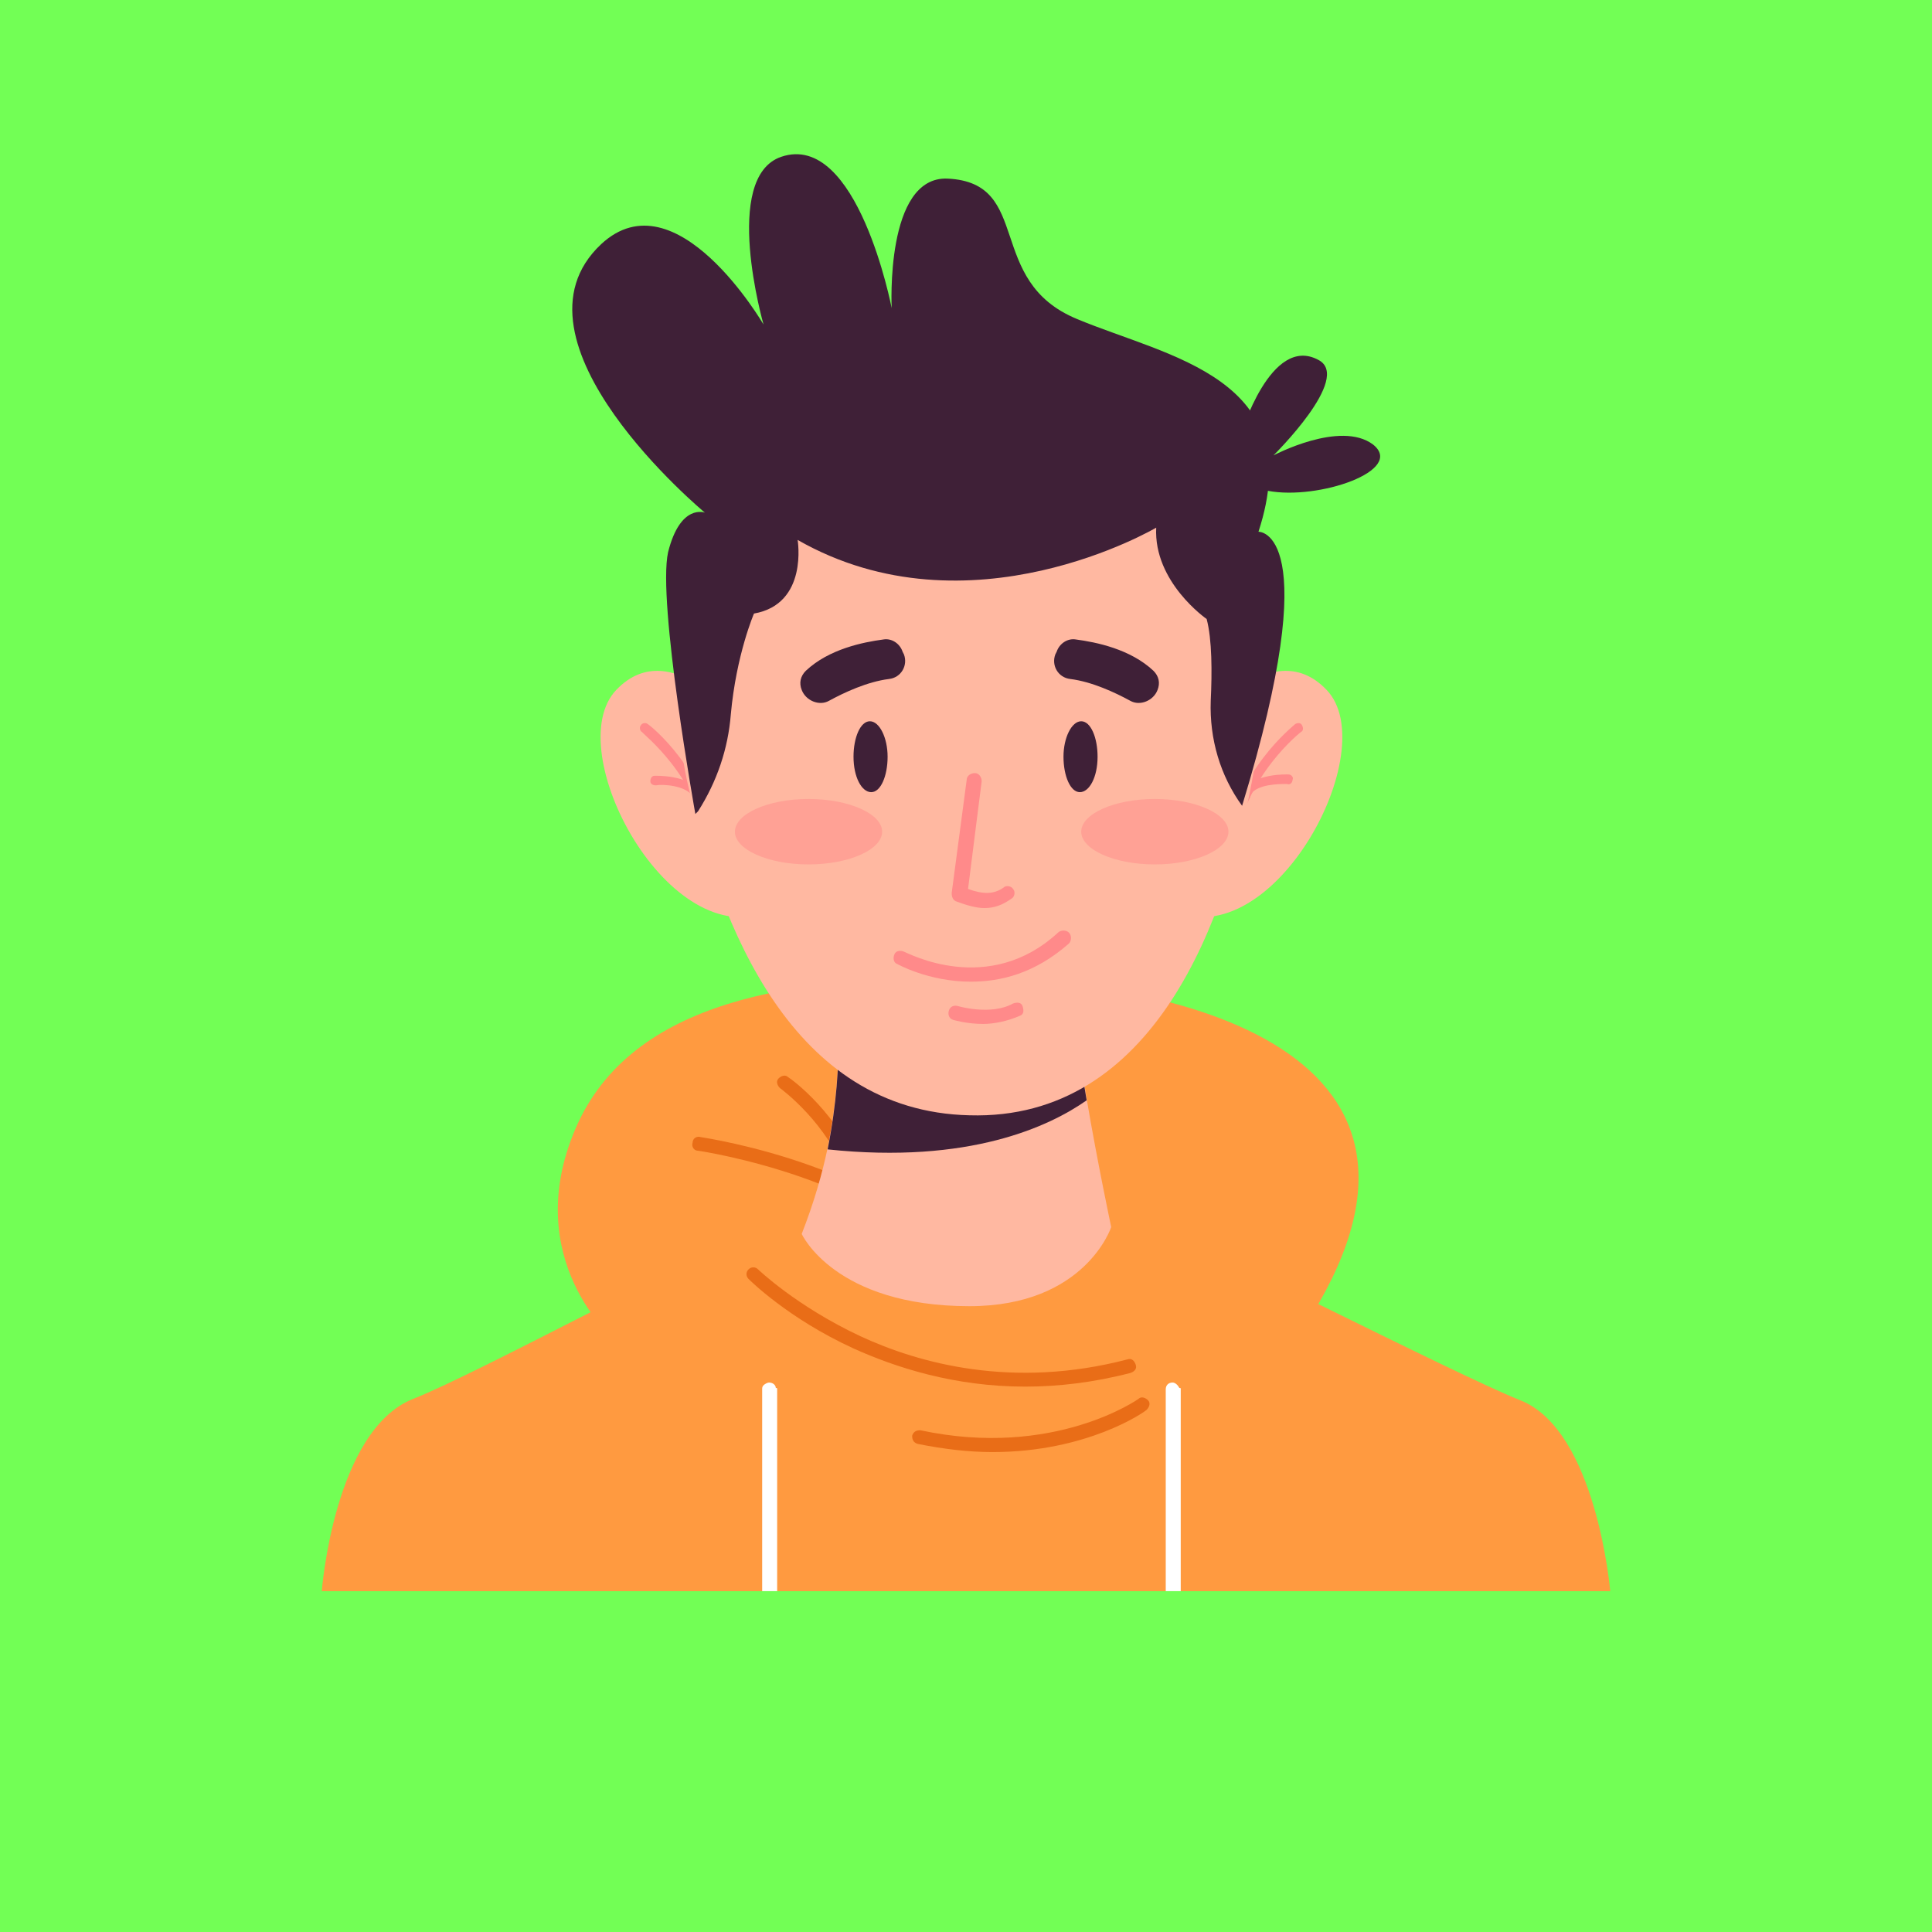 <?xml version="1.0" encoding="utf-8"?>
<!-- Generator: Adobe Illustrator 23.0.5, SVG Export Plug-In . SVG Version: 6.00 Build 0)  -->
<svg version="1.1" xmlns="http://www.w3.org/2000/svg" xmlns:xlink="http://www.w3.org/1999/xlink" x="0px" y="0px"
	 viewBox="0 0 141.7 141.7" style="enable-background:new 0 0 141.7 141.7;" xml:space="preserve">
<style type="text/css">
	.st0{fill:#72FF55;}
	.st1{display:none;}
	.st2{display:inline;}
	.st3{fill:#853F38;}
	.st4{fill:#A9534F;}
	.st5{fill:#FFAC9D;}
	.st6{fill:#E08880;}
	.st7{fill:#438584;}
	.st8{fill:#5CA9A5;}
	.st9{fill:#352836;}
	.st10{fill:#FFFFFF;}
	.st11{fill:#FFEDEE;}
	.st12{opacity:0.1;fill:#352836;}
	.st13{fill:#5996BF;}
	.st14{fill:#6CBBE6;}
	.st15{fill:#FFDEBF;}
	.st16{fill:#DCB9A2;}
	.st17{fill:#EC894B;}
	.st18{fill:#FFA655;}
	.st19{fill:none;stroke:#7F5E6A;stroke-width:1.833;stroke-miterlimit:10;}
	.st20{fill:none;stroke:#7F5E6A;stroke-miterlimit:10;}
	.st21{fill:#F1534F;}
	.st22{fill:#FF6A59;}
	.st23{fill:none;stroke:#7F5E6A;stroke-width:1.434;stroke-miterlimit:10;}
	.st24{fill:#9CC7DC;stroke:#7F5E6A;stroke-width:1.434;stroke-miterlimit:10;}
	.st25{fill:#FF9C7B;}
	.st26{fill:#D97E65;}
	.st27{fill:#7F5E6A;}
	.st28{fill:#987381;}
	.st29{fill:#B26651;}
	.st30{fill:#FF9A40;}
	.st31{fill:#E96D17;}
	.st32{fill:#FFB8A1;}
	.st33{fill:#3F2037;}
	.st34{fill:#FF8A8A;}
	.st35{opacity:0.5;}
</style>
<g id="Layer_1">
	<rect x="0" y="0" class="st0" width="141.7" height="141.7"/>
	<g class="st1">
		<g class="st2">
			<g>
				<path class="st3" d="M61.8,78c0,0-9.7,6.1-4.4,15.4c5.3,9.3,41.8,6.7,23-15.4C64.8,59.7,61.8,78,61.8,78z"/>
			</g>
			<g>
				<path class="st3" d="M97.3,54.4c0,0-4.2,5.1-3.4,10.1c1.2,7.3-9.9,16.9-21.3,13.7s0.8-24.5,0.8-24.5L97.3,54.4z"/>
				<path class="st3" d="M44.1,54.4c0,0,4.2,5.1,3.4,10.1c-1.2,7.3,9.9,16.9,21.3,13.7s-0.8-24.5-0.8-24.5L44.1,54.4z"/>
				<path class="st4" d="M73,70.3c5.2,0.1,10.5-0.9,15.2-3.3c2.5-1.3,4.2-3,5.7-5c0.5-4.1,3.4-7.6,3.4-7.6l-23.8-0.6
					c0,0-5.2,9-5.7,16.2C69.6,70.2,71.3,70.3,73,70.3z"/>
				<path class="st4" d="M47.5,63.6c7.8,4.1,16.8,6.6,25.5,6.7c0.2,0,0.4,0,0.6,0c-0.3-7.2-5.7-16.6-5.7-16.6l-23.8,0.6
					C44.1,54.4,47.8,58.9,47.5,63.6z"/>
			</g>
		</g>
		<g class="st2">
			<g>
				<path class="st5" d="M83.4,88.6c-5.4-2.9-3.9-17.1-3.9-17.1l-8,0.5v-0.5l-0.9,0.3l-0.9-0.3V72l-8-0.5c0,0,1.5,14.1-3.9,17.1
					c-5.4,2.9-38.3,4.4-34.9,37.1h46.9h1.7h46.9C121.8,93,88.8,91.5,83.4,88.6z"/>
				<path class="st6" d="M60.6,84.9c6.4-1,12.8-1.9,19.2-3c-0.9-4.9-0.3-10.5-0.3-10.5l-8,0.5v-0.5l-0.9,0.3l-0.9-0.3V72l-8-0.5
					C61.7,71.5,62.6,79.7,60.6,84.9z"/>
			</g>
			<g>
				<path class="st7" d="M94.3,91.1c-4.7,4.3-11.6,7.2-19.5,8l-4.3,15.3l-2.3-15.2c-8.6-0.5-16.1-3.5-21.1-8.1
					c-11.1,3.6-27.4,11.3-25,34.6h47.7h1.8h47.7C121.8,102.4,105.5,94.7,94.3,91.1z"/>
				<g>
					<path class="st8" d="M68.9,103.1l-0.6-3.9c-8.6-0.5-16.1-3.5-21.1-8.1c-1.9,0.6-3.9,1.3-5.9,2.2
						C45.2,98.7,55.9,102.6,68.9,103.1z"/>
					<path class="st8" d="M100.9,93.6c-2.2-1-4.5-1.9-6.6-2.5c-4.7,4.3-11.6,7.2-19.5,8l-1.1,4C86.3,102.6,96.8,98.8,100.9,93.6z"/>
				</g>
				<path class="st8" d="M69.6,118.1c0,1,0.8,1.8,1.8,1.8s1.8-0.8,1.8-1.8c0-1-0.8-1.8-1.8-1.8S69.6,117.1,69.6,118.1z"/>
			</g>
		</g>
		<g class="st2">
			<g>
				<g>
					<path class="st6" d="M54.9,50.8c-1.6-4.9-5.3-3.8-5.7-3.7c-0.4,0-4.2,0.6-3.6,5.7c0.7,5.1,3.7,7.9,6.5,7.1
						C55,59.5,56.5,55.7,54.9,50.8z"/>
					<path class="st6" d="M86.5,50.8c1.6-4.9,5.3-3.8,5.7-3.7c0.4,0,4.2,0.6,3.6,5.7c-0.7,5.1-3.7,7.9-6.5,7.1
						C86.4,59.5,84.9,55.7,86.5,50.8z"/>
					<path class="st5" d="M51.1,43.4c2-21.5,18.3-20.3,19.8-20.1c1.5-0.2,17.9-1.4,19.8,20.1c2,21.6-7.7,35.8-19.8,35
						C58.7,79.1,49.1,65,51.1,43.4z"/>
				</g>
				<g>
					<path class="st4" d="M50.4,47.4c0,0-1.1,28.3,15.6,31.4C82.7,82,93,68.1,91.5,46l-2.1-0.2c0,0-1.4,22.4-6.4,22.6
						c-5.1,0.2,2.4-7-7.3-7.4c-9.7-0.4-14.5-3.7-15.3,4.5c-0.5,5.5-7.3-3.9-8.1-18.5C51.5,32.5,50.4,47.4,50.4,47.4z"/>
					<path class="st3" d="M53.1,53.5c-0.4-2-0.7-4.2-0.8-6.5c-0.8-14.6-1.9,0.4-1.9,0.4s-0.1,3.1,0.3,7.3
						C51.5,54.3,52.3,53.9,53.1,53.5z"/>
					<path class="st3" d="M91.5,53.7c0.2-2.4,0.2-5,0-7.7l-2.1-0.2c0,0-0.2,3.1-0.7,6.9C89.7,53,90.6,53.4,91.5,53.7z"/>
				</g>
			</g>
			<g>
				<g>
					<path class="st6" d="M73.7,45.9c0.7,2,1.1,3.9,1.4,5.9c0.1,1,0.3,2,0.4,3c0.1,1,0.2,2,0.2,3l0,0.4l-0.3,0.2
						c-0.7,0.4-1.3,0.7-2,1.1c-0.7,0.3-1.4,0.7-2.1,0.9c0.5-0.6,1.1-1.1,1.6-1.6c0.6-0.5,1.1-1,1.7-1.5L74.4,58c-0.2-1-0.4-2-0.5-3
						c-0.1-1-0.2-2-0.3-3C73.5,50,73.5,47.9,73.7,45.9z"/>
				</g>
				<g>
					<path class="st9" d="M86.3,44.3c-1.1-0.4-2-0.7-2.8-1c-0.9-0.3-1.6-0.5-2.4-0.5c-0.7-0.1-1.5,0-2.3,0.2
						c-0.4,0.1-0.8,0.3-1.3,0.4c-0.5,0.2-0.9,0.4-1.5,0.5c0.1-0.5,0.4-1.1,0.6-1.5c0.3-0.4,0.7-0.9,1.2-1.3c0.9-0.7,2.2-1.1,3.5-1
						c1.2,0.1,2.4,0.7,3.2,1.4C85.5,42.2,86.1,43.2,86.3,44.3z"/>
				</g>
				<g>
					<path class="st9" d="M66,44.3c-1.1-0.4-2-0.7-2.8-1c-0.9-0.3-1.6-0.5-2.4-0.5c-0.7-0.1-1.5,0-2.3,0.2c-0.4,0.1-0.8,0.3-1.3,0.4
						c-0.5,0.2-0.9,0.4-1.5,0.5c0.1-0.5,0.4-1.1,0.6-1.5c0.3-0.4,0.7-0.9,1.2-1.3c0.9-0.7,2.2-1.1,3.5-1c1.2,0.1,2.4,0.7,3.2,1.4
						C65.1,42.2,65.7,43.2,66,44.3z"/>
				</g>
				<g>
					<path class="st9" d="M65.3,52.1c-0.4-0.9-0.8-1.7-1.3-2.3c-0.6-0.6-1.3-0.9-2.1-0.9c-0.8,0-1.5,0.2-2.1,0.8
						c-0.5,0.6-0.8,1.5-1,2.4c-0.3-0.9-0.3-2,0.3-3c0.3-0.5,0.7-0.9,1.2-1.2c0.5-0.2,1.1-0.3,1.6-0.3c1.1,0,2.2,0.6,2.8,1.5
						C65.3,50.1,65.5,51.1,65.3,52.1z"/>
				</g>
				<g>
					<path class="st9" d="M83.6,51.8c-0.4-0.9-0.8-1.7-1.3-2.3c-0.6-0.6-1.3-0.9-2.1-0.9c-0.8,0-1.5,0.2-2.1,0.8
						c-0.5,0.6-0.8,1.5-1,2.4c-0.3-0.9-0.3-2,0.3-3c0.3-0.5,0.7-0.9,1.2-1.2c0.5-0.2,1.1-0.3,1.6-0.3c1.1,0,2.2,0.6,2.8,1.5
						C83.6,49.8,83.8,50.8,83.6,51.8z"/>
				</g>
				<path class="st10" d="M79.3,64.4c-3.9,3.8-10.5,3.6-15.5,0.2"/>
			</g>
			<g>
				<g>
					<path class="st3" d="M71.2,26.3c0,0-11.8-2.1-13.7,5.3c-1.9,7.4,0.8,17.3-7.8,15.8c0,0-6.3,1.3-2.3,11.2
						c0,0-11.9-11.4-4.9-19.6c5.7-6.7,3.4-21.3,17.3-23.6C73.8,13.1,71.2,23.6,71.2,26.3z"/>
				</g>
				<g>
					<path class="st4" d="M71.2,26.3c0,0-11.8-2.1-13.7,5.3c-1.9,7.4,0.8,17.3-7.8,15.8c0,0-6.3,1.3-2.3,11.2
						c0,0-11.9-11.4-4.9-19.6c5.7-6.7,3.4-21.3,17.3-23.6C73.8,13.1,71.2,23.6,71.2,26.3z"/>
				</g>
				<g>
					<path class="st4" d="M70.1,26.3c0,0,11.8-2.1,13.7,5.3c1.9,7.4-0.8,17.3,7.8,15.8c0,0,6.3,1.3,2.3,11.2c0,0,11.9-11.4,4.9-19.6
						c-5.7-6.7-3.4-21.3-17.3-23.6C67.6,13.1,70.1,23.6,70.1,26.3z"/>
				</g>
				<g>
					<g>
						<path class="st4" d="M69.9,24.1c1.7,0,3.3,0.1,4.9,0.4c1.6,0.3,3.2,0.7,4.7,1.5c1.5,0.7,3,1.8,4,3.4c0.5,0.8,0.8,1.7,1,2.5
							c0.2,0.9,0.2,1.6,0.3,2.5c0.2,3.2-0.3,6.3-0.2,9.3c0.1,1.4,0.3,2.9,1.3,3.9c0.9,1,2.5,1.2,4,1.2l0,0l0,0
							c0.5,0.1,0.9,0.2,1.4,0.4c0.4,0.2,0.9,0.4,1.2,0.7c0.4,0.3,0.7,0.7,0.9,1.1c0.2,0.4,0.2,0.9,0.2,1.4c0-0.9-0.5-1.8-1.3-2.2
							c-0.7-0.5-1.6-0.7-2.5-0.7l0.1,0c-0.8,0.1-1.6,0.1-2.4,0c-0.8-0.1-1.7-0.4-2.4-1c-0.7-0.6-1.2-1.4-1.5-2.1
							c-0.3-0.8-0.5-1.6-0.6-2.4c-0.4-3.2-0.2-6.3-0.5-9.2c-0.1-0.7-0.2-1.5-0.3-2.1c-0.2-0.6-0.4-1.2-0.8-1.7
							c-0.7-1-1.8-1.8-3.1-2.4c-2.5-1.1-5.6-1.5-8.4-1.5L69.9,24.1z"/>
					</g>
				</g>
			</g>
		</g>
	</g>
	<g class="st1">
		<g class="st2">
			<g>
				<path class="st4" d="M82.9,90.5c-5.1-2.8-3.7-16.2-3.7-16.2l-7.6,0.5v-0.5l-0.8,0.2l-0.8-0.2v0.5l-7.6-0.5
					c0,0,1.4,13.4-3.7,16.2c-5.1,2.8-35.1,4.2-31.9,35.1h43.2h1.6h43.2C118,94.7,88,93.3,82.9,90.5z"/>
				<path class="st3" d="M61.2,87.1c6.1-0.9,12.2-1.8,18.2-2.8c-0.9-4.6-0.3-9.9-0.3-9.9l-7.6,0.5v-0.5l-0.8,0.2l-0.8-0.2v0.5
					l-7.6-0.5C62.3,74.3,63.1,82.1,61.2,87.1z"/>
			</g>
			<g>
				<g>
					<path class="st11" d="M89.3,91.8c-2.7,7.1-10,12.2-18.5,12.2s-15.8-5.1-18.5-12.2c-10.5,2.9-28.9,9-26.3,33.8h44h1.7h44
						C118.2,100.8,99.7,94.7,89.3,91.8z"/>
					<path class="st12" d="M108.4,101.5c-11.2,7.3-24.8,10.1-37.4,14.1c-11.8,3.8-23.8,7-35.8,10h80.3
						C116.8,114.1,113.4,106.5,108.4,101.5z"/>
				</g>
				<g>
					<g>
						<path class="st13" d="M91,92.3v33.3h24.5C118,102.2,101.7,95.4,91,92.3z"/>
						<path class="st13" d="M50.3,92.3c-10.6,3.1-26.8,9.9-24.3,33.3h24.3V92.3z"/>
					</g>
					<path class="st14" d="M50.6,92.3v33.3c0,0-12.3-20.9-11.7-28.1S49.4,89.9,50.6,92.3z"/>
					<path class="st14" d="M90.4,92.3v33.3c0,0,12.3-20.9,11.7-28.1C101.5,90.3,91.6,89.9,90.4,92.3z"/>
				</g>
			</g>
		</g>
		<g class="st2">
			<g>
				<path class="st3" d="M55.9,54.7c-1.5-4.6-5-3.6-5.4-3.5c-0.3,0-4,0.6-3.4,5.4c0.6,4.9,3.5,7.5,6.1,6.7
					C55.9,63,57.4,59.4,55.9,54.7z"/>
				<path class="st3" d="M85.8,54.7c1.5-4.6,5-3.6,5.4-3.5c0.3,0,4,0.6,3.4,5.4c-0.6,4.9-3.5,7.5-6.1,6.7
					C85.7,63,84.3,59.4,85.8,54.7z"/>
				<path class="st4" d="M52.2,47.7C54.1,27.3,69.6,28.4,71,28.6c1.5-0.2,17-1.3,18.8,19.1c1.9,20.5-7.3,33.9-18.8,33.1
					C59.5,81.6,50.4,68.2,52.2,47.7z"/>
			</g>
			<g>
				<g>
					<path class="st3" d="M73.7,50.1c0.7,1.8,1.1,3.7,1.4,5.6c0.1,0.9,0.3,1.9,0.4,2.9c0.1,1,0.1,1.9,0.2,2.9l0,0.5L75.3,62
						c-0.6,0.4-1.3,0.7-1.9,1c-0.7,0.3-1.3,0.6-2,0.9c0.5-0.6,1-1.1,1.5-1.6c0.5-0.5,1.1-1,1.6-1.4l-0.3,0.6
						c-0.2-0.9-0.4-1.9-0.5-2.8c-0.1-0.9-0.2-1.9-0.3-2.9C73.4,53.9,73.4,52,73.7,50.1z"/>
				</g>
				<path class="st10" d="M78.9,67.6c-3.7,3.6-9.9,3.4-14.7,0.2"/>
				<g>
					<path class="st9" d="M85.6,48.5l-2.7-0.9c-0.8-0.3-1.5-0.4-2.2-0.5c-0.7-0.1-1.3,0-2.1,0.2c-0.4,0-0.8,0.2-1.2,0.3
						c-0.4,0.1-0.9,0.3-1.4,0.5c0.1-0.5,0.3-1,0.6-1.5c0.3-0.4,0.6-0.9,1.1-1.2c0.9-0.7,2.1-1.1,3.3-1c1.2,0.1,2.3,0.6,3.1,1.4
						C84.8,46.6,85.4,47.5,85.6,48.5z"/>
				</g>
				<g>
					<path class="st9" d="M66.3,48.5l-2.7-0.9c-0.8-0.3-1.5-0.4-2.2-0.5c-0.7-0.1-1.3,0-2.1,0.2c-0.4,0-0.8,0.2-1.2,0.3
						c-0.4,0.1-0.9,0.3-1.4,0.5c0.1-0.5,0.3-1,0.6-1.5c0.3-0.4,0.6-0.9,1.1-1.2c0.9-0.7,2.1-1.1,3.3-1c1.2,0.1,2.3,0.6,3.1,1.4
						C65.5,46.6,66.1,47.5,66.3,48.5z"/>
				</g>
				<g>
					<path class="st9" d="M65.7,55.9c-0.3-0.8-0.7-1.6-1.3-2.2c-0.5-0.6-1.2-0.9-2-0.8c-0.8,0-1.4,0.2-1.9,0.7
						c-0.5,0.6-0.8,1.4-1,2.3c-0.3-0.9-0.3-1.9,0.2-2.8c0.2-0.5,0.7-0.9,1.2-1.1c0.5-0.2,1-0.3,1.6-0.3c1,0,2.2,0.6,2.7,1.5
						C65.7,54,65.9,55,65.7,55.9z"/>
				</g>
				<g>
					<path class="st9" d="M83.1,55.7c-0.3-0.8-0.7-1.6-1.3-2.2c-0.5-0.6-1.2-0.9-2-0.8c-0.8,0-1.4,0.2-1.9,0.7
						c-0.5,0.6-0.8,1.4-1,2.3c-0.3-0.9-0.3-1.9,0.2-2.8c0.2-0.5,0.7-0.9,1.2-1.1c0.5-0.2,1-0.3,1.6-0.3c1,0,2.2,0.6,2.7,1.5
						C83.1,53.7,83.2,54.7,83.1,55.7z"/>
				</g>
			</g>
			<g>
				<path class="st15" d="M90.6,32c-1-4.2-3.5-5.2-4.7-5.5c-0.7-10.8-29.5-12.7-29.8-10.7c-0.4,2.2,10.2,5.8,10.2,5.8s-19-5-18-0.6
					c0.8,3.6,8.5,3.2,11.3,2.9c-4,0.5-17.7,2.7-11.5,8.9c0.5,0.5,1.1,0.9,1.6,1.3c-0.6,7.7,1.7,25.7,1.7,25.7H53l-0.6-12.4
					c3.1-0.6,4.5-8,5-11.2c5.2,0.1,10.5-1.7,12.5-2.4c-1.2,0.5-3,1.8-1,3.7c2.1,1.9,9.5-0.4,13.2-1.8c0.7,2.9,2.9,11.1,6.2,11.8
					l-0.6,12.4h1.6C89.2,59.7,92,37.6,90.6,32z"/>
				<path class="st16" d="M90.6,32c-1-4.2-3.5-5.2-4.7-5.5c-0.1-2-1.2-3.6-2.9-5.1c-0.9,7.3-6.2,13.5-13,16.5
					c2.9,0.7,8.8-1.2,12-2.3c0.7,2.9,2.9,11.1,6.2,11.8l-0.6,12.4h1.6C89.2,59.7,92,37.6,90.6,32z"/>
			</g>
		</g>
	</g>
	<g class="st1">
		<g class="st2">
			<g>
				<path class="st5" d="M82.8,89.4C77.5,86.6,79,72.8,79,72.8l-7.8,0.5v-0.5L70.3,73l-0.8-0.3v0.5l-7.8-0.5c0,0,1.4,13.8-3.8,16.6
					c-5.2,2.9-36.1,4.3-32.8,36.1h44.4h1.7h44.4C118.9,93.7,88,92.3,82.8,89.4z"/>
				<path class="st6" d="M60.5,85.8C66.8,84.9,73,84,79.3,83C78.4,78.2,79,72.8,79,72.8l-7.8,0.5v-0.5L70.3,73l-0.8-0.3v0.5
					l-7.8-0.5C61.6,72.8,62.5,80.8,60.5,85.8z"/>
			</g>
			<g>
				<path class="st17" d="M84.4,89.2c-2.6-1.4-3.6-5.6-3.9-9.4c-2.3,0.9-6.9,1.4-9.8,1.4c-3.5,0-8-0.7-10.5-1.9
					c-0.3,3.9-1.2,8.4-3.9,9.9C51,92,21.1,93.5,24.4,125.5h44.7h1.7h44.7C118.9,93.5,89.7,92,84.4,89.2z"/>
				<path class="st18" d="M70.3,96.6c7.2,0,13.6-2.4,18-6.2c-1.6-0.5-2.9-0.8-3.6-1.3c-2.6-1.4-3.6-5.6-3.9-9.4
					c-2.3,0.9-6.9,1.4-9.8,1.4c-3.5,0-8-0.7-10.5-1.9c-0.3,3.9-1.2,8.4-3.9,9.9c-0.8,0.5-2.3,0.9-4.1,1.4
					C56.8,94.2,63.2,96.6,70.3,96.6z"/>
				<g>
					<polyline class="st19" points="37,121.7 42,116.9 46.8,121.7 					"/>
					<polyline class="st19" points="94.1,121.5 99.9,116.9 104.7,121.7 					"/>
					<polyline class="st19" points="84.6,121.6 90,116.9 94.8,121.7 					"/>
					<polyline class="st19" points="75.4,121.7 80.4,116.9 85.2,121.7 					"/>
					<polyline class="st19" points="65.3,121.6 70.8,116.9 76,121.6 					"/>
					<polyline class="st19" points="56.2,121.7 61.2,116.9 66,121.7 					"/>
					<polyline class="st19" points="46.1,121.6 51.6,116.9 56.8,121.5 					"/>
				</g>
				<g>
					<polyline class="st20" points="37,117 42,112.2 46.8,117 					"/>
					<polyline class="st20" points="94.1,116.8 99.9,112.2 104.7,117 					"/>
					<polyline class="st20" points="84.6,116.8 90,112.2 94.8,117 					"/>
					<polyline class="st20" points="75.4,117 80.4,112.2 85.2,117 					"/>
					<polyline class="st20" points="65.3,116.9 70.8,112.2 76,116.9 					"/>
					<polyline class="st20" points="56.2,117 61.2,112.2 66,117 					"/>
					<polyline class="st20" points="46.1,116.9 51.6,112.2 56.8,116.8 					"/>
				</g>
				<path class="st18" d="M38.5,114c0-6.5-0.8-12.5-2.1-17.1c-7.4,4.8-13.6,13.1-11.9,28.7h13.2C38.2,122,38.5,118.1,38.5,114z"/>
				<path class="st18" d="M103.5,96.6c-1.4,4.7-2.2,10.7-2.2,17.4c0,4.1,0.3,8,0.9,11.5h13.3C117.2,109.7,110.9,101.3,103.5,96.6z"
					/>
			</g>
		</g>
		<g class="st2">
			<g>
				<path class="st6" d="M55,52.6c-1.5-4.8-5.2-3.7-5.5-3.6c-0.4,0-4.1,0.6-3.5,5.6c0.7,5,3.6,7.7,6.3,6.9
					C55.1,61.1,56.6,57.4,55,52.6z"/>
				<path class="st6" d="M85.7,52.6c1.5-4.8,5.2-3.7,5.5-3.6c0.4,0,4.1,0.6,3.5,5.6c-0.7,5-3.6,7.7-6.3,6.9
					C85.7,61.1,84.2,57.4,85.7,52.6z"/>
				<path class="st5" d="M51.3,45.4c1.9-20.9,17.8-19.8,19.3-19.6c1.5-0.2,17.4-1.3,19.3,19.6c1.9,21.1-7.5,34.8-19.3,34.1
					C58.7,80.2,49.3,66.4,51.3,45.4z"/>
			</g>
			<g>
				<path class="st21" d="M50.5,30.7c0,0-4.3,2.8-1.2,12.3l1.8,10.8l1.5,0.3c0,0-0.6-16.3,4.6-20S50.5,30.7,50.5,30.7z"/>
				<path class="st22" d="M83.5,32.2c0,0-20.6,12-31.7,2.5s0.6-14.5,5.2-13.9c0,0-1.5-5.2,4.6-5.9s4.9,5.5,14.2,5.5
					s13.9,0.6,12.9,8.3c0,0,4.6-2.8,6.2,2.5s-4.3,22.5-4.3,22.5l-0.6,2.8h-1.5V41.8C88.4,41.8,82.5,43.6,83.5,32.2z"/>
				<path class="st21" d="M94.9,31.3c-1.5-5.2-6.2-2.5-6.2-2.5c0.5-4.4-0.8-6.5-3.7-7.5c-0.6,4.4-2,8.7-4.6,12.5
					c1.9-0.9,3.1-1.6,3.1-1.6c-0.9,11.4,4.9,9.5,4.9,9.5v14.8h1.5l0.6-2.8C90.5,53.8,96.4,36.5,94.9,31.3z"/>
			</g>
			<g>
				<g>
					<path class="st6" d="M73.3,47.8c0.7,1.9,1.1,3.8,1.4,5.8c0.1,1,0.3,1.9,0.4,2.9c0.1,1,0.1,2,0.2,3l0,0.5L75,60.1
						c-0.6,0.4-1.3,0.7-2,1c-0.7,0.3-1.3,0.6-2.1,0.9c0.5-0.6,1-1.1,1.6-1.6c0.5-0.5,1.1-1,1.7-1.4L74,59.6c-0.2-1-0.4-1.9-0.5-2.9
						c-0.1-1-0.2-2-0.3-2.9C73.1,51.8,73.1,49.8,73.3,47.8z"/>
				</g>
				<path class="st10" d="M78.7,65.8c-3.8,3.7-10.2,3.5-15.1,0.2"/>
				<g>
					<path class="st9" d="M85.6,46.3c-1-0.4-1.9-0.7-2.8-1c-0.8-0.3-1.6-0.4-2.3-0.5c-0.7-0.1-1.4,0-2.2,0.2c-0.4,0-0.8,0.3-1.3,0.4
						c-0.5,0.1-0.9,0.4-1.5,0.5c0.1-0.5,0.3-1,0.6-1.5c0.3-0.4,0.7-0.9,1.1-1.2c0.9-0.7,2.2-1.1,3.4-1c1.2,0.1,2.3,0.6,3.1,1.4
						C84.8,44.3,85.4,45.2,85.6,46.3z"/>
				</g>
				<g>
					<path class="st9" d="M65.8,46.3c-1-0.4-1.9-0.7-2.8-1c-0.8-0.3-1.6-0.4-2.3-0.5c-0.7-0.1-1.4,0-2.2,0.2c-0.4,0-0.8,0.3-1.3,0.4
						c-0.5,0.1-0.9,0.4-1.5,0.5c0.1-0.5,0.3-1,0.6-1.5c0.3-0.4,0.7-0.9,1.1-1.2c0.9-0.7,2.2-1.1,3.4-1c1.2,0.1,2.3,0.6,3.1,1.4
						C64.9,44.3,65.6,45.2,65.8,46.3z"/>
				</g>
				<path class="st23" d="M49.6,48.5l5.4,4.1L68.5,53c0,0,3.5-4.9,6.4,0h13.9l4.2-3.9"/>
				<circle class="st24" cx="61.5" cy="53" r="6.9"/>
				<circle class="st24" cx="81.8" cy="53" r="6.9"/>
				<g>
					<path class="st9" d="M65.1,53.9c-0.3-0.9-0.8-1.7-1.3-2.3c-0.6-0.6-1.2-0.9-2-0.9c-0.8,0-1.5,0.2-2,0.8c-0.5,0.6-0.8,1.5-1,2.4
						c-0.3-0.9-0.3-1.9,0.2-2.9c0.3-0.5,0.7-0.9,1.2-1.1c0.5-0.2,1.1-0.3,1.6-0.3c1.1,0,2.2,0.6,2.7,1.5
						C65.1,51.9,65.3,52.9,65.1,53.9z"/>
				</g>
				<g>
					<path class="st9" d="M83,53.6c-0.3-0.9-0.8-1.7-1.3-2.3c-0.6-0.6-1.2-0.9-2-0.9c-0.8,0-1.5,0.2-2,0.8c-0.5,0.6-0.8,1.5-1,2.4
						c-0.3-0.9-0.3-1.9,0.2-2.9c0.3-0.5,0.7-0.9,1.2-1.1c0.5-0.2,1.1-0.3,1.6-0.3c1.1,0,2.2,0.6,2.7,1.5C83,51.6,83.1,52.6,83,53.6z
						"/>
				</g>
			</g>
		</g>
	</g>
	<g class="st1">
		<g class="st2">
			<g>
				<path class="st25" d="M82.4,90.2c-5.1-2.8-3.7-16.4-3.7-16.4L71,74.3v-0.5l-0.8,0.2l-0.8-0.2v0.5l-7.7-0.5
					c0,0,1.4,13.6-3.7,16.4c-5.1,2.8-35.6,4.2-32.3,35.6h43.7H71h43.7C118,94.4,87.6,93,82.4,90.2z"/>
				<path class="st26" d="M60.5,86.7c6.2-0.9,12.3-1.9,18.5-2.8c-0.9-4.7-0.3-10-0.3-10L71,74.3v-0.5l-0.8,0.2l-0.8-0.2v0.5
					l-7.7-0.5C61.6,73.8,62.4,81.7,60.5,86.7z"/>
			</g>
			<g>
				<g>
					<path class="st22" d="M87.4,91.8c-4.2,3.7-10.3,6.1-17.2,6.1c-6.9,0-13-2.4-17.2-6.1c-10.1,2.7-30,8.3-27.3,34h43.7H71h43.7
						C117.4,100.1,97.5,94.5,87.4,91.8z"/>
					<path class="st21" d="M25.4,120.4c0,1.7,0,3.4,0.2,5.3h89.1c1.2-11.1-1.9-18.5-6.6-23.5C80.3,107.1,52.7,113.5,25.4,120.4z"/>
				</g>
				<g>
					<g>
						<path class="st27" d="M51.6,90.6l5.3,35.2H23.2C23.2,125.8,19.6,95.8,51.6,90.6z"/>
						<path class="st28" d="M51.6,90.6l5.3,35.2l-14.2-22.3l5.7-7.7L41,93C41,93,45.9,90.8,51.6,90.6z"/>
					</g>
					<g>
						<path class="st27" d="M88.4,90.6l-5.3,35.2h33.6C116.8,125.8,120.4,95.8,88.4,90.6z"/>
						<path class="st28" d="M88.4,90.6l-5.3,35.2l14.2-22.3l-5.7-7.7L99,93C99,93,94.1,90.8,88.4,90.6z"/>
					</g>
				</g>
			</g>
		</g>
		<g class="st2">
			<g>
				<path class="st26" d="M55.1,53.9c-1.5-4.7-5.1-3.6-5.4-3.5c-0.4,0-4.1,0.6-3.4,5.5c0.6,4.9,3.5,7.6,6.2,6.8
					C55.2,62.3,56.6,58.7,55.1,53.9z"/>
				<path class="st26" d="M85.4,53.9c1.5-4.7,5.1-3.6,5.4-3.5c0.4,0,4.1,0.6,3.4,5.5c-0.6,4.9-3.5,7.6-6.2,6.8
					C85.3,62.3,83.8,58.7,85.4,53.9z"/>
				<path class="st25" d="M51.4,46.8c1.9-20.6,17.6-19.5,19-19.3c1.5-0.2,17.2-1.3,19,19.3c1.9,20.8-7.4,34.3-19,33.6
					C58.7,81.1,49.5,67.6,51.4,46.8z"/>
			</g>
			<g>
				<g>
					<path class="st29" d="M70.8,63.3c0.3-0.8,0.8-1.4,1.4-1.9c0.3-0.2,0.6-0.5,0.9-0.6c0.3-0.2,0.6-0.4,1-0.5l-0.3,0.6
						c-0.2-1.9-0.3-3.9-0.4-5.8c-0.1-1.9-0.2-3.9-0.2-5.8c0.4,1.9,0.7,3.8,1.1,5.7c0.3,1.9,0.6,3.8,0.9,5.8l0,0.3l-0.3,0.3
						c-0.3,0.3-0.5,0.5-0.8,0.7c-0.3,0.2-0.6,0.4-0.9,0.6C72.4,63,71.7,63.3,70.8,63.3z"/>
				</g>
				<path class="st10" d="M78.4,67c-3.7,3.6-9.5,3.4-14.3,0.2"/>
				<g>
					<path class="st9" d="M85.2,47.7c-1.3-0.2-2.2-0.3-3.1-0.5c-0.9-0.1-1.6-0.2-2.2-0.3c-0.6-0.1-1.3-0.1-2.1,0
						c-0.4,0-0.8,0.1-1.3,0.1c-0.5,0.1-1,0.2-1.7,0.2c0-0.6,0.2-1.2,0.5-1.8c0.3-0.5,0.7-1,1.2-1.4c1-0.8,2.4-1.3,3.7-1.1
						c1.3,0.1,2.6,0.7,3.4,1.5C84.5,45.3,85.1,46.4,85.2,47.7z"/>
				</g>
				<g>
					<path class="st9" d="M67.6,47.3c-1.3-0.1-2.3-0.2-3.2-0.3c-0.9-0.1-1.7-0.1-2.4-0.1c-0.7,0-1.4,0-2.2,0.1
						c-0.4,0-0.9,0.2-1.4,0.2c-0.5,0.1-1,0.3-1.7,0.3c0-0.7,0.2-1.3,0.5-1.8c0.3-0.5,0.6-1.1,1.2-1.5c0.5-0.5,1.1-0.8,1.7-1
						c0.6-0.2,1.3-0.4,2-0.3c1.4,0,2.6,0.5,3.6,1.3C66.6,45,67.4,46,67.6,47.3z"/>
				</g>
				<g>
					<path class="st9" d="M65.1,55.2c-0.3-0.9-0.7-1.7-1.3-2.2c-0.5-0.6-1.2-0.9-2-0.9c-0.8,0-1.5,0.2-2,0.8c-0.5,0.6-0.8,1.4-1,2.3
						c-0.3-0.9-0.3-1.9,0.2-2.9c0.3-0.5,0.7-0.9,1.2-1.1c0.5-0.2,1.1-0.3,1.6-0.3c1,0,2.2,0.6,2.7,1.5
						C65.1,53.3,65.2,54.3,65.1,55.2z"/>
				</g>
				<g>
					<path class="st9" d="M82.6,54.9c-0.3-0.9-0.7-1.7-1.3-2.2c-0.5-0.6-1.2-0.9-2-0.9c-0.8,0-1.5,0.2-2,0.8c-0.5,0.6-0.8,1.4-1,2.3
						C76.1,54,76.1,53,76.6,52c0.3-0.5,0.7-0.9,1.2-1.1c0.5-0.2,1.1-0.3,1.6-0.3c1,0,2.2,0.6,2.7,1.5C82.6,53,82.8,54,82.6,54.9z"/>
				</g>
				<path class="st9" d="M61.1,66.9h9.7l10.1,0.2c0,0-2.4-4.3-10.1-3.9C63.1,63.7,62.5,65.5,61.1,66.9z"/>
			</g>
			<g>
				<path class="st9" d="M58.4,33.3c0,0,7.9,10.1,19.2,8.3L75,38c0,0,6.9,3.2,18.4,0.2c0,0,0.8-12.5-18.8-15.4c0,0,9.3,0.8,15.8,4.7
					c0,0-19-19.8-34.6,0c0,0-8.9,0.2-9.3,10.1c-0.4,9.9,2,13.6,2,13.6s2-1.6,2.6,1.8c0.6,3.4,0,8.7,2.2,13.6l3.6-2.6
					c0,0-4.7-10.9-3.6-20C53.4,43.9,59.2,42.6,58.4,33.3z"/>
				<path class="st9" d="M90.6,36.4c0,0,2.6,22.3-3.6,31.2l-2.4-3c0,0,6.9-12.1,1.6-26.7L90.6,36.4z"/>
			</g>
		</g>
	</g>
	<g>
		<g>
			<g>
				<path class="st30" d="M45.1,98.3c0,0-7-5.9-2.9-15.5c4.1-9.6,16.3-11.1,27.9-11.1c17.8,0,39.1,6.1,24.9,26.6
					C95,98.3,77.4,110,45.1,98.3z"/>
			</g>
		</g>
		<g>
			<g>
				<path class="st31" d="M62.6,86.8c-0.2,0-0.4-0.1-0.5-0.4c-1.3-4-4.9-6.6-4.9-6.6c-0.2-0.2-0.3-0.5-0.1-0.7
					c0.2-0.2,0.5-0.3,0.7-0.1c0.2,0.1,3.9,2.8,5.3,7.1c0.1,0.3-0.1,0.6-0.3,0.7C62.7,86.8,62.7,86.8,62.6,86.8z"/>
			</g>
		</g>
		<g>
			<g>
				<path class="st31" d="M70.2,93.9c-0.2,0-0.3-0.1-0.4-0.2c-4.6-7.2-18.5-9.3-18.6-9.3c-0.3,0-0.5-0.3-0.4-0.6
					c0-0.3,0.3-0.5,0.6-0.4c0.6,0.1,14.4,2.2,19.3,9.8c0.2,0.2,0.1,0.6-0.2,0.7C70.4,93.9,70.3,93.9,70.2,93.9z"/>
			</g>
		</g>
		<g>
			<g>
				<path class="st30" d="M118.1,116.7H23.6c0,0,0.9-11.8,6.7-14.1c2.3-0.9,7.6-3.6,13.1-6.4c7.7-3.9,15.7-8.2,16.5-8.6
					c0,0,0.1,0,0.1,0l0.7,0.2c0.9,0.2,1.8,0.4,2.7,0.5c0.9,0.1,1.8,0.3,2.7,0.4c5,0.5,10,0.1,14.9-1c0,0,0,0,0,0
					c0,0,6.2,3.2,13.1,6.7c0.9,0.4,1.8,0.9,2.7,1.3c6.1,3,12.2,6,14.7,7C117.1,104.9,118.1,116.7,118.1,116.7z"/>
			</g>
		</g>
		<g>
			<g>
				<g>
					<g>
						<g>
							<g>
								<path class="st31" d="M75.2,101.7c-5.2,0-9.5-1.4-12.6-2.8c-4.8-2.2-7.6-5-7.7-5.1c-0.2-0.2-0.2-0.5,0-0.7
									c0.2-0.2,0.5-0.2,0.7,0c0,0,2.8,2.7,7.5,4.9c4.3,2,11.2,3.9,19.6,1.7c0.3-0.1,0.5,0.1,0.6,0.4c0.1,0.3-0.1,0.5-0.4,0.6
									C80.2,101.4,77.6,101.7,75.2,101.7z"/>
							</g>
						</g>
					</g>
				</g>
			</g>
			<g>
				<g>
					<g>
						<g>
							<g>
								<path class="st31" d="M72.8,106.5c-1.7,0-3.5-0.2-5.5-0.6c-0.3-0.1-0.4-0.3-0.4-0.6c0.1-0.3,0.3-0.4,0.6-0.4
									c9.8,2.1,16-2.3,16-2.3c0.2-0.2,0.5-0.1,0.7,0.1c0.2,0.2,0.1,0.5-0.1,0.7C83.9,103.6,79.7,106.5,72.8,106.5z"/>
							</g>
						</g>
					</g>
				</g>
			</g>
		</g>
		<g>
			<g>
				<g>
					<g>
						<g>
							<g>
								<g>
									<path class="st32" d="M81.5,90c0,0-1.9,5.8-10.4,5.8c-9.9,0-12.3-5.3-12.3-5.3c0.9-2.3,1.5-4.4,1.9-6.3h0
										c0.7-3.5,0.8-6.2,0.8-7.9l17.5-0.7c0.2,1.5,0.4,3.2,0.7,5C80.5,85.3,81.5,90,81.5,90z"/>
								</g>
							</g>
						</g>
					</g>
				</g>
				<g>
					<g>
						<g>
							<g>
								<g>
									<path class="st33" d="M79.7,80.7c-2.7,1.9-8.6,4.7-19,3.6c0.7-3.5,0.8-6.2,0.8-7.9l17.5-0.7C79.1,77.2,79.4,78.9,79.7,80.7
										z"/>
								</g>
							</g>
						</g>
					</g>
				</g>
			</g>
			<g>
				<g>
					<g>
						<g>
							<g>
								<g>
									<g>
										<path class="st32" d="M54.8,53.6c0,0-5.4-7.4-9.6-3C41,55,49.1,70.1,56.5,66.8L54.8,53.6z"/>
									</g>
								</g>
							</g>
						</g>
					</g>
					<g>
						<g>
							<g>
								<g>
									<g>
										<path class="st34" d="M52.3,62.3c-0.2,0-0.3-0.1-0.4-0.3c-0.7-5.1-4.8-8.2-4.8-8.3c-0.2-0.1-0.2-0.4-0.1-0.5
											c0.1-0.2,0.4-0.2,0.5-0.1c0.2,0.1,4.3,3.4,5.1,8.8C52.7,62.1,52.5,62.3,52.3,62.3C52.3,62.3,52.3,62.3,52.3,62.3z"/>
									</g>
								</g>
							</g>
						</g>
					</g>
					<g>
						<g>
							<g>
								<g>
									<g>
										<path class="st34" d="M51.1,58.6c-0.1,0-0.2-0.1-0.3-0.2c-0.5-0.8-2.2-0.9-2.7-0.8c-0.2,0-0.4-0.1-0.4-0.3
											c0-0.2,0.1-0.4,0.3-0.4c0.1,0,2.5-0.1,3.4,1.2c0.1,0.2,0.1,0.4-0.1,0.5C51.3,58.6,51.2,58.6,51.1,58.6z"/>
									</g>
								</g>
							</g>
						</g>
					</g>
				</g>
			</g>
			<g>
				<g>
					<g>
						<g>
							<g>
								<g>
									<g>
										<path class="st32" d="M87.7,53.6c0,0,5.4-7.4,9.6-3c4.2,4.4-3.9,19.5-11.3,16.2L87.7,53.6z"/>
									</g>
								</g>
							</g>
						</g>
					</g>
					<g>
						<g>
							<g>
								<g>
									<g>
										<path class="st34" d="M90.3,62.3C90.3,62.3,90.3,62.3,90.3,62.3c-0.3,0-0.4-0.2-0.4-0.4c0.8-5.4,4.9-8.6,5.1-8.8
											c0.2-0.1,0.4-0.1,0.5,0.1c0.1,0.2,0.1,0.4-0.1,0.5c0,0-4.1,3.2-4.8,8.3C90.7,62.2,90.5,62.3,90.3,62.3z"/>
									</g>
								</g>
							</g>
						</g>
					</g>
					<g>
						<g>
							<g>
								<g>
									<g>
										<path class="st34" d="M91.4,58.6c-0.1,0-0.1,0-0.2-0.1c-0.2-0.1-0.2-0.3-0.1-0.5c0.9-1.3,3.3-1.2,3.4-1.2
											c0.2,0,0.4,0.2,0.3,0.4c0,0.2-0.2,0.4-0.4,0.3c-0.6,0-2.2,0-2.7,0.8C91.7,58.6,91.6,58.6,91.4,58.6z"/>
									</g>
								</g>
							</g>
						</g>
					</g>
				</g>
			</g>
			<g>
				<g>
					<g>
						<g>
							<g>
								<path class="st32" d="M75.8,32.2c-15.1-3.7-28.8,10-25.4,25.1c2.4,10.7,7.7,24.2,20.7,24.5C84.6,82.2,90.1,67.5,92,56.3
									c1.8-10.2-4.2-20.3-14-23.5C77.3,32.6,76.6,32.4,75.8,32.2z"/>
							</g>
						</g>
					</g>
				</g>
			</g>
			<g>
				<g>
					<path class="st34" d="M72.2,66.6c-0.6,0-1.3-0.2-2.1-0.5c-0.2-0.1-0.3-0.3-0.3-0.6l1.1-8.3c0-0.3,0.3-0.5,0.6-0.5
						c0.3,0,0.5,0.3,0.5,0.6l-1,7.9c1.1,0.4,1.9,0.4,2.6-0.1c0.2-0.2,0.6-0.1,0.7,0.1c0.2,0.2,0.1,0.6-0.1,0.7
						C73.5,66.4,72.9,66.6,72.2,66.6z"/>
				</g>
			</g>
			<g>
				<g>
					<path class="st34" d="M71.2,72c-3.1,0-5.4-1.3-5.4-1.3c-0.3-0.1-0.3-0.5-0.2-0.7c0.1-0.3,0.5-0.3,0.7-0.2
						c0.3,0.1,6.2,3.3,11.3-1.4c0.2-0.2,0.6-0.2,0.8,0c0.2,0.2,0.2,0.6,0,0.8C75.9,71.4,73.4,72,71.2,72z"/>
				</g>
			</g>
			<g>
				<g>
					<path class="st34" d="M72.1,75.1c-1.2,0-2.2-0.3-2.2-0.3c-0.3-0.1-0.4-0.4-0.3-0.7c0.1-0.3,0.4-0.4,0.7-0.3l0,0
						c0,0,2.4,0.7,4-0.2c0.3-0.1,0.6-0.1,0.7,0.2c0.1,0.3,0.1,0.6-0.2,0.7C73.9,74.9,72.9,75.1,72.1,75.1z"/>
				</g>
			</g>
			<g>
				<g>
					<path class="st33" d="M60.8,51.4c1.1-0.6,2.8-1.4,4.4-1.6c0.9-0.1,1.4-1,1.1-1.8l-0.1-0.2c-0.2-0.6-0.8-1-1.4-0.9
						c-1.5,0.2-4,0.7-5.7,2.3c-0.4,0.4-0.5,0.9-0.3,1.4l0,0C59.1,51.4,60.1,51.8,60.8,51.4z"/>
				</g>
			</g>
			<g>
				<g>
					<path class="st33" d="M82.9,51.4c-1.1-0.6-2.8-1.4-4.4-1.6c-0.9-0.1-1.4-1-1.1-1.8l0.1-0.2c0.2-0.6,0.8-1,1.4-0.9
						c1.5,0.2,4,0.7,5.7,2.3c0.4,0.4,0.5,0.9,0.3,1.4l0,0C84.6,51.4,83.6,51.8,82.9,51.4z"/>
				</g>
			</g>
			<g class="st35">
				<g>
					<path class="st34" d="M64.7,61c0,1.3-2.4,2.4-5.4,2.4c-3,0-5.4-1.1-5.4-2.4c0-1.3,2.4-2.4,5.4-2.4C62.3,58.6,64.7,59.7,64.7,61
						z"/>
				</g>
			</g>
			<g class="st35">
				<g>
					<path class="st34" d="M90.1,61c0,1.3-2.4,2.4-5.4,2.4c-3,0-5.4-1.1-5.4-2.4c0-1.3,2.4-2.4,5.4-2.4C87.7,58.6,90.1,59.7,90.1,61
						z"/>
				</g>
			</g>
			<g>
				<g>
					<g>
						<g>
							<g>
								<path class="st33" d="M51,59.7c0,0-2.8-15.6-2-19.2c0.9-3.6,2.7-2.9,2.7-2.9S36.5,25,44.1,17.9c5.5-5.1,11.9,5.9,11.9,5.9
									s-3.1-10.8,1.3-12.3c5.6-1.9,8.1,11.1,8.1,11.1s-0.5-9.7,4.1-9.5c6.3,0.3,2.7,7.5,9.5,10.3C85.7,26.2,96,27.7,92.3,39
									c0,0,5-0.2-1.2,20.1l0,0c-1.6-2.2-2.4-4.9-2.3-7.7c0.1-2.1,0.1-4.5-0.3-6c0,0-3.9-2.7-3.7-6.7c0,0-13.7,8.1-26.3,0.9
									c0,0,0.8,4.7-3.2,5.4c0,0-1.3,3-1.7,7.4c-0.2,2.5-1,4.9-2.4,7.1L51,59.7z"/>
							</g>
						</g>
					</g>
				</g>
			</g>
			<g>
				<g>
					<g>
						<g>
							<g>
								<path class="st33" d="M91,31.9c0,0,2.2-7.4,5.7-5.5c2.5,1.3-3.3,7-3.3,7s4.9-2.6,7.3-0.8c2.4,1.9-4,4.1-7.7,3.4
									C89.3,35.4,91,31.9,91,31.9z"/>
							</g>
						</g>
					</g>
				</g>
			</g>
			<g>
				<g>
					<g>
						<g>
							<g>
								<g>
									<g>
										<path class="st33" d="M65.1,55.5c0,1.4-0.5,2.6-1.2,2.6c-0.7,0-1.3-1.1-1.3-2.6c0-1.4,0.5-2.6,1.2-2.6
											C64.5,52.9,65.1,54.1,65.1,55.5z"/>
									</g>
								</g>
							</g>
						</g>
					</g>
				</g>
				<g>
					<g>
						<g>
							<g>
								<g>
									<g>
										<path class="st33" d="M78,55.5c0,1.4,0.5,2.6,1.2,2.6c0.7,0,1.3-1.1,1.3-2.6c0-1.4-0.5-2.6-1.2-2.6
											C78.6,52.9,78,54.1,78,55.5z"/>
									</g>
								</g>
							</g>
						</g>
					</g>
				</g>
			</g>
		</g>
		<g>
			<g>
				<path class="st10" d="M57,101.9v14.8h-1.1v-14.8c0-0.1,0-0.2,0.1-0.3c0.1-0.1,0.3-0.2,0.4-0.2c0.3,0,0.5,0.2,0.5,0.4
					C57,101.8,57,101.8,57,101.9z"/>
			</g>
		</g>
		<g>
			<g>
				<path class="st10" d="M86.6,101.9v14.8h-1.1v-14.8c0-0.3,0.2-0.5,0.5-0.5c0.2,0,0.4,0.2,0.5,0.4
					C86.6,101.8,86.6,101.8,86.6,101.9z"/>
			</g>
		</g>
	</g>
</g>
<g id="Layer_2">
</g>
</svg>
